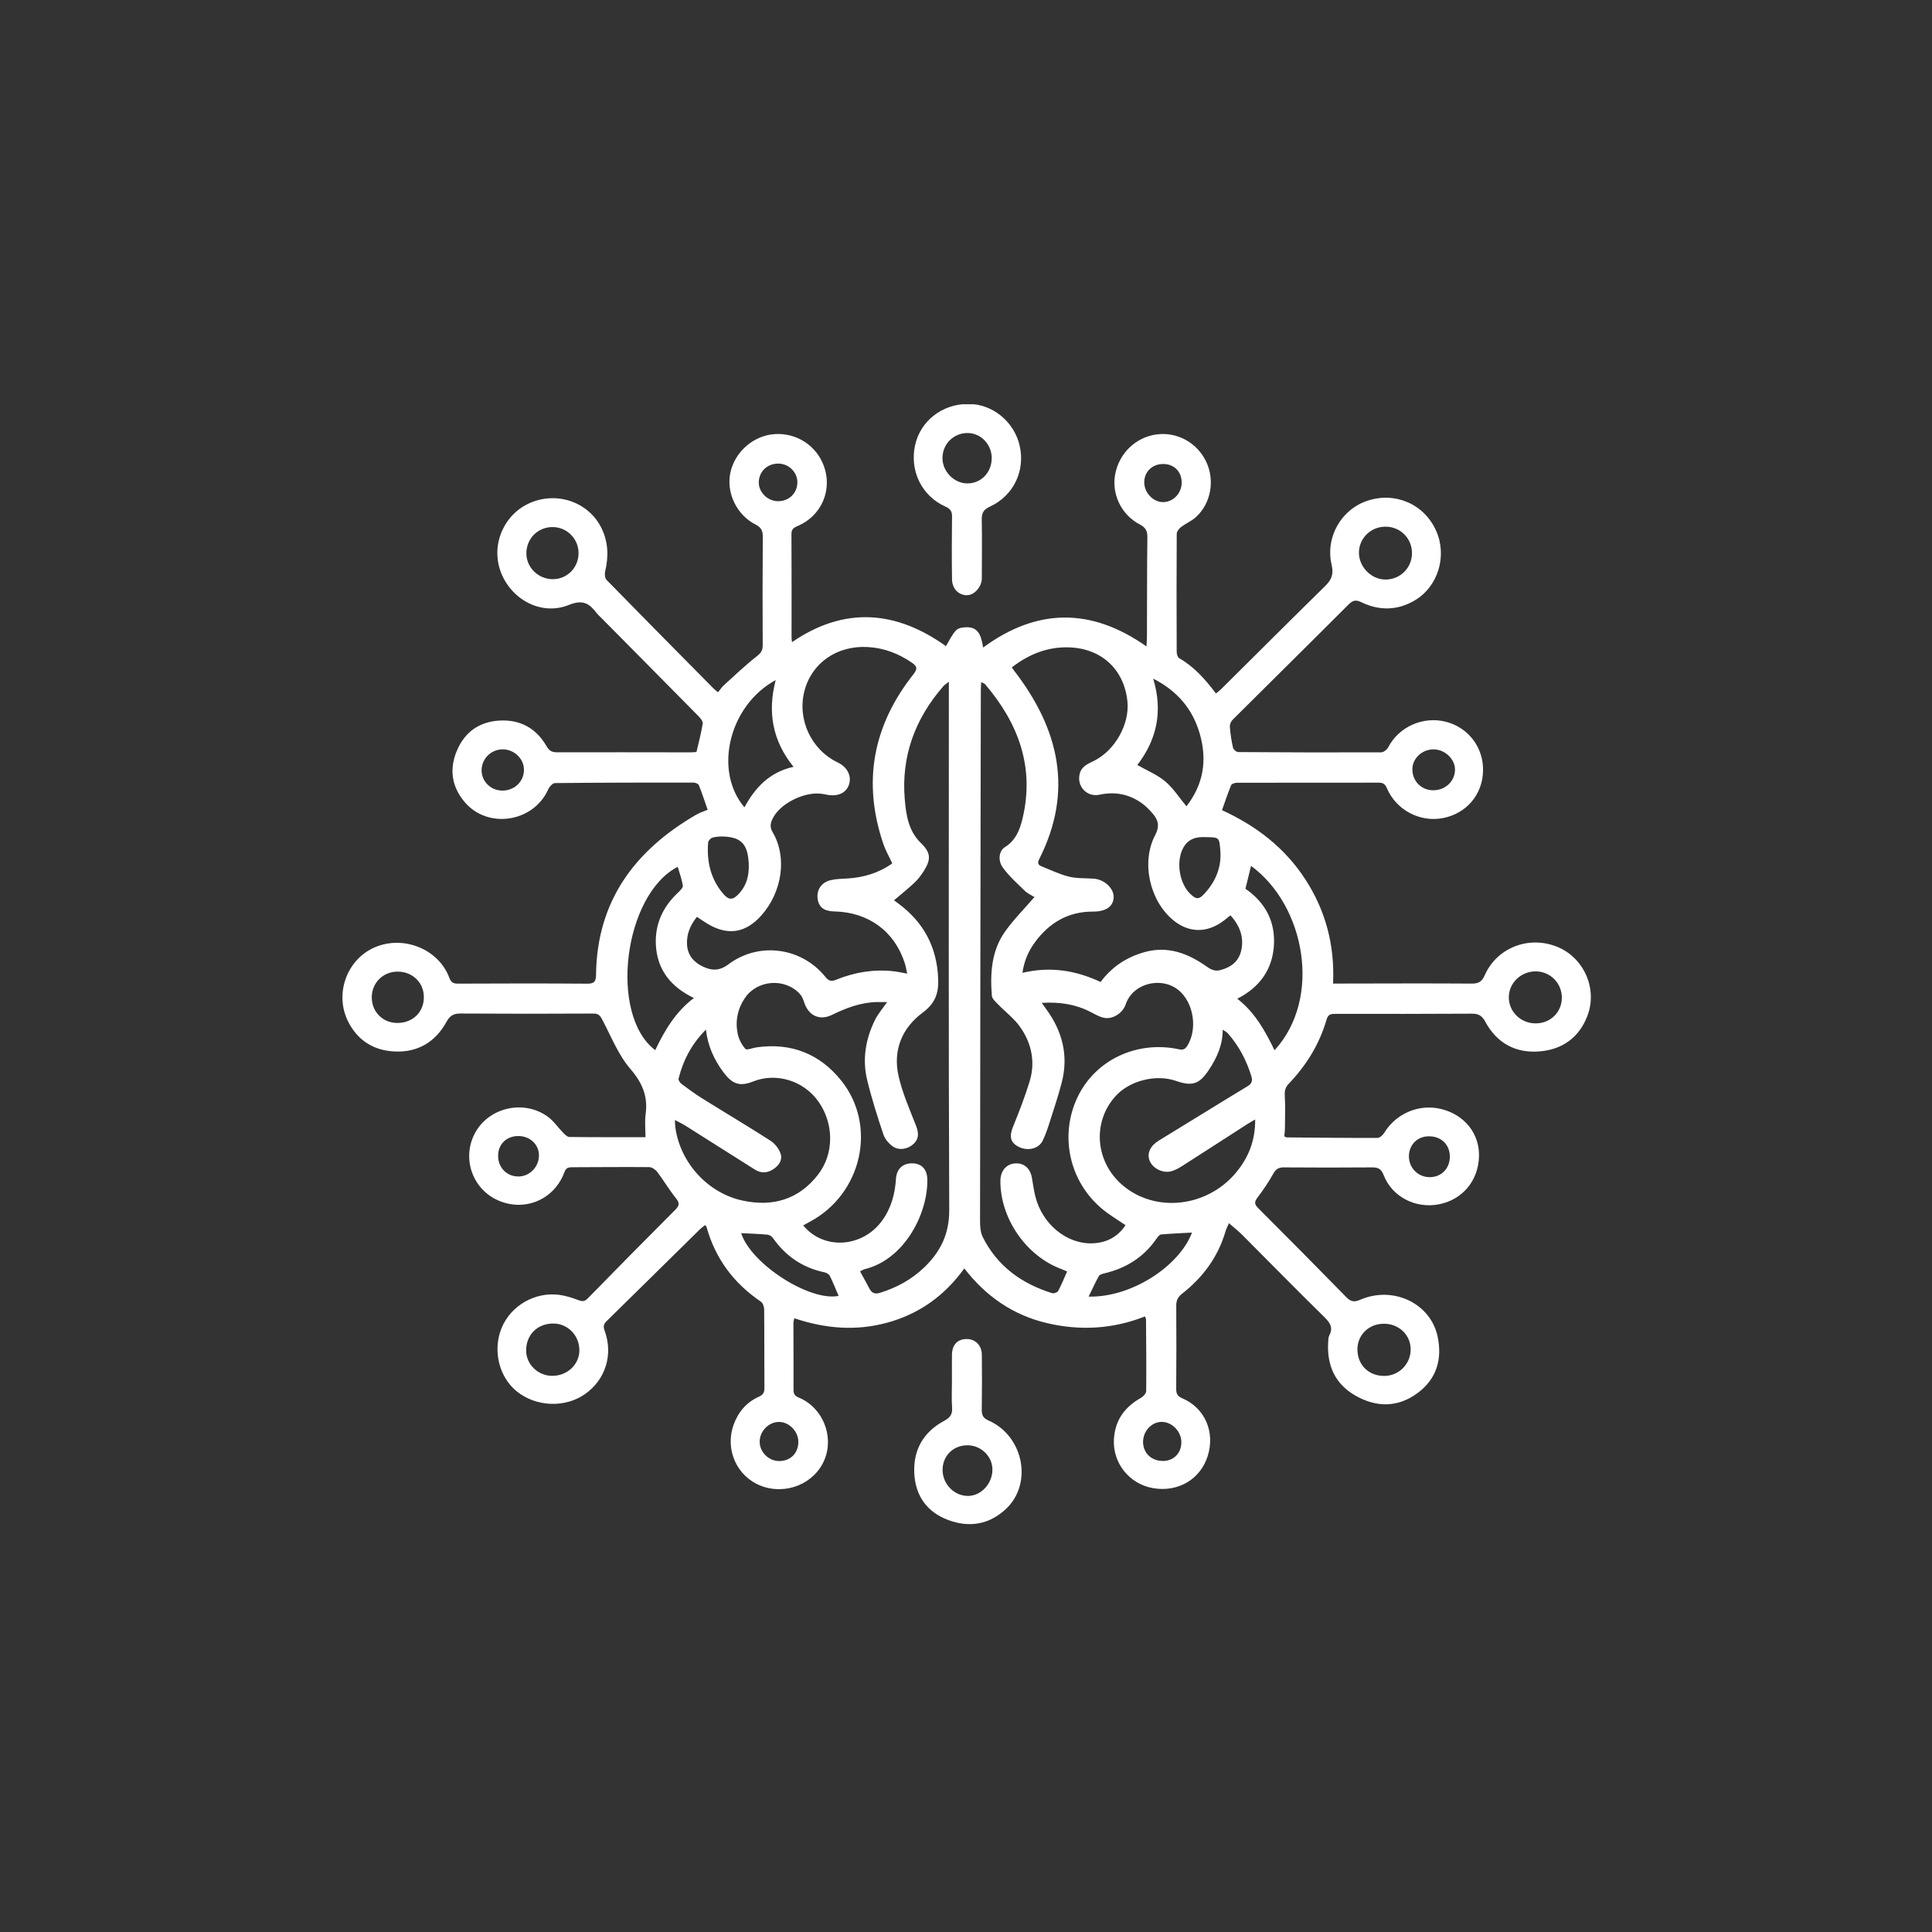 <svg xmlns="http://www.w3.org/2000/svg" xmlns:xlink="http://www.w3.org/1999/xlink" width="500" zoomAndPan="magnify" viewBox="0 0 375 375" height="500" preserveAspectRatio="xMidYMid meet" version="1.0"><rect x="0" y="0" width="375" height="375" fill="#333333" stroke="none"/><defs><clipPath id="39193f5273"><path d="M 177 78.473 L 199 78.473 L 199 116 L 177 116 Z M 177 78.473 " clip-rule="nonzero"/></clipPath></defs><path fill="#ffffff" d="M 249.281 220.582 C 249.535 220.676 249.672 220.77 249.805 220.77 C 255.66 220.82 261.52 220.887 267.375 220.867 C 267.805 220.863 268.387 220.352 268.648 219.922 C 270.961 216.121 275.418 214.211 279.699 215.25 C 284.273 216.359 287.215 220.051 287.074 224.5 C 286.926 229.215 283.832 232.883 279.262 233.762 C 274.746 234.625 270.195 232.297 268.562 228.082 C 268.09 226.859 267.477 226.578 266.305 226.59 C 260.594 226.633 254.887 226.637 249.176 226.59 C 248.141 226.582 247.621 226.953 247.121 227.848 C 246.238 229.43 245.215 230.949 244.121 232.391 C 243.5 233.203 243.391 233.672 244.188 234.469 C 249.934 240.207 255.645 245.98 261.324 251.781 C 262.172 252.648 262.84 252.797 263.992 252.293 C 270.387 249.512 277.66 252.945 279.039 259.418 C 279.98 263.836 278.836 267.688 275.109 270.422 C 271.305 273.211 267.203 273.199 263.164 270.93 C 259.152 268.672 257.531 265.062 257.797 260.539 C 257.824 260.098 257.809 259.605 258.004 259.234 C 258.883 257.559 258.035 256.602 256.855 255.445 C 251.543 250.246 246.352 244.926 241.098 239.672 C 240.344 238.914 239.492 238.254 238.539 237.422 C 238.262 238.066 238.02 238.488 237.891 238.945 C 236.438 243.945 233.504 247.934 229.445 251.105 C 228.617 251.754 228.301 252.422 228.309 253.457 C 228.348 258.82 228.34 264.188 228.301 269.551 C 228.293 270.508 228.539 271.008 229.492 271.414 C 233.852 273.266 235.867 277.918 234.434 282.559 C 233.02 287.129 228.664 289.703 223.777 288.844 C 219.207 288.043 215.941 283.969 216.211 279.352 C 216.422 275.688 218.281 273.102 221.445 271.332 C 221.906 271.074 222.465 270.457 222.473 270 C 222.523 265.375 222.473 260.746 222.441 256.121 C 222.441 255.984 222.355 255.848 222.246 255.516 C 216.027 257.973 209.633 258.336 203.176 256.805 C 196.625 255.25 191.363 251.617 187.172 246.199 C 183.352 251.504 178.422 255.016 172.281 256.711 C 166.223 258.387 160.211 257.91 154.18 255.871 C 154.105 256.227 154.004 256.492 154.004 256.762 C 154.008 261.09 154.039 265.426 154.023 269.754 C 154.02 270.543 154.25 270.938 155.043 271.27 C 159.672 273.184 161.934 278.727 160.035 283.32 C 158.102 287.996 152.543 290.273 147.676 288.387 C 143.016 286.574 140.68 281.359 142.383 276.582 C 143.266 274.102 144.844 272.215 147.254 271.121 C 148.031 270.77 148.379 270.367 148.371 269.484 C 148.336 264.367 148.375 259.246 148.324 254.125 C 148.32 253.621 148.066 252.902 147.68 252.645 C 142.414 249.078 138.852 244.301 137.141 238.16 C 137.117 238.074 137.031 238.004 136.867 237.781 C 136.5 238.082 136.113 238.352 135.785 238.676 C 129.785 244.578 123.801 250.492 117.789 256.383 C 117.188 256.973 117.043 257.434 117.355 258.285 C 119.066 262.93 117.523 267.797 113.559 270.586 C 109.695 273.305 104.066 273.09 100.32 270.078 C 96.824 267.266 95.586 262.047 97.379 257.723 C 99.148 253.461 103.77 250.738 108.461 251.316 C 109.758 251.477 111.047 251.891 112.277 252.355 C 113.027 252.637 113.473 252.641 114.066 252.035 C 119.711 246.266 125.375 240.516 131.082 234.809 C 131.953 233.945 131.895 233.434 131.16 232.52 C 129.871 230.918 128.824 229.121 127.582 227.48 C 127.234 227.02 126.543 226.547 126.008 226.539 C 121.039 226.492 116.066 226.551 111.094 226.559 C 110.359 226.559 109.875 226.637 109.555 227.512 C 107.555 232.973 101.605 235.355 96.398 232.863 C 91.465 230.496 89.59 224.414 92.34 219.668 C 95.125 214.859 101.801 213.43 106.363 216.777 C 107.484 217.602 108.301 218.84 109.297 219.852 C 109.641 220.199 110.102 220.684 110.512 220.688 C 115.43 220.746 120.344 220.727 125.285 220.727 C 125.285 219.16 125.121 217.688 125.316 216.266 C 125.793 212.793 124.68 210.18 122.348 207.469 C 120.031 204.777 118.66 201.258 116.973 198.055 C 116.551 197.246 116.266 196.723 115.199 196.73 C 106.586 196.777 97.969 196.781 89.355 196.723 C 88.008 196.715 87.309 197.168 86.648 198.363 C 84.523 202.219 81.164 204.254 76.738 204.098 C 72.645 203.953 69.488 202.039 67.598 198.332 C 64.867 192.977 67.277 186.25 72.715 183.887 C 78.289 181.465 85.113 184.199 87.199 189.754 C 87.535 190.652 87.957 190.922 88.883 190.922 C 97.25 190.887 105.621 190.867 113.984 190.93 C 115.383 190.941 115.676 190.484 115.691 189.176 C 115.863 174.895 123.195 165.059 135.133 158.133 C 135.805 157.738 136.57 157.508 137.352 157.176 C 136.797 155.582 136.277 153.965 135.645 152.391 C 135.535 152.121 134.953 151.895 134.586 151.895 C 125.629 151.887 116.668 151.902 107.711 151.996 C 107.266 152 106.637 152.703 106.41 153.215 C 103.555 159.621 94.664 161 90.172 155.656 C 87.629 152.633 87.164 149.191 88.738 145.574 C 90.293 141.988 93.137 140.062 97.008 139.859 C 100.996 139.652 104.086 141.367 106.074 144.82 C 106.605 145.738 107.129 146.023 108.125 146.02 C 116.738 146 125.355 146.023 133.965 146.031 C 134.398 146.031 134.836 145.984 135.184 145.965 C 135.621 144.062 136.105 142.27 136.402 140.441 C 136.469 140.02 135.969 139.406 135.59 139.02 C 129.266 132.605 122.926 126.211 116.59 119.812 C 116.348 119.566 116.078 119.34 115.871 119.07 C 114.438 117.203 113.238 116.273 110.391 117.426 C 104.98 119.605 99.031 116.273 97.113 110.766 C 95.289 105.531 97.91 99.68 103.047 97.547 C 108.309 95.355 114.328 97.535 116.762 102.539 C 118.07 105.223 118.152 108.016 117.461 110.891 C 117.336 111.41 117.406 112.227 117.738 112.566 C 124.652 119.645 131.613 126.668 138.57 133.703 C 138.773 133.906 139.016 134.074 139.375 134.375 C 139.77 133.887 140.074 133.391 140.492 133.012 C 142.59 131.109 144.648 129.148 146.871 127.402 C 147.664 126.781 148.043 126.281 148.039 125.285 C 148.008 118.25 148 111.207 148.055 104.172 C 148.066 102.996 147.738 102.367 146.637 101.805 C 142.91 99.898 140.906 95.543 141.789 91.637 C 142.691 87.633 146.305 84.523 150.367 84.258 C 154.621 83.977 158.48 86.488 159.926 90.484 C 161.609 95.141 159.434 100.145 154.832 102.094 C 154.078 102.414 153.617 102.695 153.621 103.641 C 153.66 110.383 153.641 117.125 153.641 123.871 C 153.641 124.062 153.684 124.258 153.734 124.637 C 164.023 117.582 174.039 118.578 183.602 125.414 C 184.281 124.316 184.781 123.16 185.605 122.312 C 186.059 121.848 187.055 121.727 187.797 121.75 C 189.613 121.809 190.418 122.883 190.82 125.688 C 201.27 118.02 211.785 117.906 222.531 125.473 C 222.57 124.754 222.617 124.199 222.621 123.641 C 222.645 117.191 222.625 110.746 222.703 104.297 C 222.723 103.055 222.367 102.391 221.227 101.793 C 217.609 99.906 215.715 95.84 216.465 91.992 C 217.258 87.945 220.453 84.879 224.445 84.328 C 228.473 83.777 232.355 85.902 234.125 89.625 C 235.832 93.223 235.062 97.676 232.152 100.352 C 231.297 101.133 230.16 101.598 229.227 102.312 C 228.836 102.613 228.406 103.176 228.402 103.621 C 228.355 111.246 228.363 118.879 228.395 126.508 C 228.398 126.938 228.578 127.59 228.887 127.766 C 231.816 129.426 233.965 131.898 236.012 134.598 C 236.402 134.281 236.719 134.059 236.988 133.793 C 243.73 127.102 250.449 120.387 257.227 113.734 C 258.457 112.527 258.895 111.453 258.469 109.641 C 257.203 104.258 260.359 98.848 265.449 97.184 C 270.859 95.414 276.414 97.84 278.742 103 C 280.941 107.871 279.16 113.863 274.566 116.559 C 271.234 118.516 267.695 118.57 264.246 116.891 C 263.051 116.312 262.504 116.582 261.656 117.43 C 254.219 124.883 246.715 132.27 239.254 139.703 C 238.934 140.023 238.676 140.613 238.711 141.051 C 238.816 142.422 239.023 143.793 239.324 145.129 C 239.406 145.484 239.98 145.973 240.336 145.977 C 249.59 146.043 258.84 146.066 268.094 146.027 C 268.559 146.027 269.215 145.508 269.449 145.059 C 271.48 141.105 276.152 138.98 280.57 140.074 C 284.984 141.168 287.957 145.059 287.859 149.613 C 287.766 154.203 284.676 157.867 280.141 158.777 C 275.641 159.68 270.996 157.246 269.18 152.957 C 268.852 152.184 268.434 151.914 267.648 151.914 C 258.445 151.922 249.242 151.91 240.035 151.934 C 239.664 151.934 239.066 152.145 238.957 152.41 C 238.297 154.035 237.742 155.703 237.191 157.254 C 243.836 160.289 249.383 164.559 253.355 170.668 C 257.293 176.734 259.094 183.445 258.746 190.906 C 259.453 190.906 260.023 190.906 260.594 190.906 C 268.965 190.895 277.332 190.855 285.695 190.914 C 287.047 190.922 287.652 190.504 288.195 189.273 C 290.59 183.879 296.848 181.52 302.352 183.816 C 307.48 185.953 310.125 191.984 308.098 197.219 C 306.492 201.375 303.285 203.688 298.914 204.07 C 294.215 204.48 290.562 202.5 288.297 198.324 C 287.668 197.156 287 196.746 285.695 196.754 C 276.887 196.812 268.074 196.797 259.266 196.789 C 258.43 196.789 257.805 196.809 257.5 197.855 C 256.121 202.625 253.59 206.754 250.168 210.328 C 249.488 211.035 249.316 211.719 249.375 212.691 C 249.5 214.742 249.422 216.809 249.406 218.867 C 249.406 219.441 249.324 220.02 249.281 220.582 Z M 200.789 174.117 C 200.289 173.805 199.496 173.469 198.914 172.906 C 197.414 171.453 195.82 170.035 194.617 168.348 C 193.629 166.961 193.938 165.125 195.02 164.453 C 197.152 163.137 197.961 161.043 198.484 158.836 C 200.855 148.824 197.633 140.34 191.184 132.785 C 191.055 132.633 190.801 132.586 190.449 132.41 C 190.418 133.062 190.379 133.539 190.379 134.012 C 190.363 138.293 190.359 142.578 190.352 146.859 C 190.305 176.887 190.25 206.91 190.227 236.938 C 190.227 237.996 190.289 239.176 190.742 240.09 C 193.562 245.75 198.285 249.156 204.215 251 C 204.547 251.105 205.234 250.863 205.387 250.582 C 206.031 249.383 206.539 248.105 207.129 246.789 C 206.719 246.613 206.414 246.473 206.098 246.355 C 199.246 243.867 194.152 236.555 194.176 229.227 C 194.18 227.316 195.277 225.969 196.949 225.824 C 198.703 225.668 199.945 226.703 200.293 228.609 C 200.512 229.816 200.66 231.043 200.961 232.234 C 202.32 237.633 207.082 241.527 212.082 241.328 C 214.789 241.223 216.941 240.082 218.465 237.812 C 216.887 236.723 215.352 235.824 213.996 234.707 C 207.492 229.344 205.559 220.289 209.242 212.773 C 212.719 205.672 220.758 201.918 228.863 203.672 C 229.75 203.867 230.109 203.551 230.504 202.902 C 232.348 199.859 231.781 195.195 229.234 192.621 C 225.992 189.34 219.926 190.648 218.504 194.93 C 217.934 196.648 215.934 197.945 214.219 197.543 C 213.328 197.336 212.492 196.844 211.668 196.418 C 208.754 194.91 205.668 194.449 202.207 194.656 C 202.555 195.148 202.762 195.457 202.984 195.758 C 206.219 200.113 207.461 204.91 206.055 210.23 C 205.363 212.844 204.508 215.414 203.684 217.988 C 203.309 219.156 202.914 220.332 202.371 221.43 C 201.578 223.031 199.367 223.496 197.605 222.539 C 196.062 221.695 195.883 220.535 196.652 218.641 C 197.816 215.777 198.934 212.883 199.84 209.93 C 200.996 206.168 200.25 202.543 198.043 199.383 C 196.859 197.684 195.105 196.383 193.648 194.871 C 193.195 194.398 192.562 193.836 192.52 193.277 C 192.168 188.887 192.449 184.531 195.082 180.812 C 196.738 178.477 198.797 176.426 200.789 174.117 Z M 173.52 174.754 C 173.832 174.98 174.07 175.148 174.305 175.324 C 179.258 178.969 181.863 183.793 182.102 190.004 C 182.207 192.844 181.496 194.77 179.07 196.57 C 175.074 199.535 173.289 203.863 174.402 208.816 C 175.137 212.098 176.523 215.238 177.758 218.391 C 178.293 219.762 178.477 220.93 177.328 222.027 C 176.301 223.008 174.574 223.379 173.371 222.57 C 172.574 222.031 171.789 221.152 171.488 220.258 C 170.312 216.766 169.195 213.242 168.324 209.66 C 167.344 205.648 168 201.719 169.805 198.031 C 170.383 196.84 171.293 195.805 172.188 194.496 C 171.445 194.496 170.871 194.488 170.301 194.496 C 167.117 194.539 164.258 195.637 161.438 197.008 C 159.062 198.164 156.918 197.102 156.109 194.602 C 155.918 194.008 155.664 193.371 155.254 192.926 C 152.344 189.762 146.969 190.168 144.57 193.73 C 143.16 195.828 142.684 198.191 143.184 200.645 C 143.398 201.699 143.969 202.781 144.676 203.59 C 144.934 203.883 146.059 203.406 146.793 203.301 C 153.52 202.316 159.125 204.539 163.293 209.75 C 170.309 218.516 167.293 231.715 157.258 237.102 C 156.812 237.34 156.375 237.586 155.902 237.852 C 159.906 242.707 167.406 242.164 171.215 236.93 C 172.98 234.5 173.723 231.75 173.91 228.781 C 174.039 226.793 175.34 225.715 177.227 225.809 C 178.953 225.895 179.969 227.008 179.996 228.98 C 180.086 235.68 175.488 244.5 167.809 246.352 C 167.586 246.406 167.387 246.555 166.938 246.773 C 167.578 247.945 168.191 249.039 168.773 250.148 C 169.242 251.039 169.875 251.227 170.844 250.926 C 174.047 249.926 176.914 248.367 179.344 246.047 C 182.523 243.008 184.266 239.539 184.246 234.867 C 184.102 201.398 184.172 167.93 184.172 134.461 C 184.172 133.855 184.172 133.25 184.172 132.32 C 183.582 132.797 183.293 132.969 183.082 133.211 C 177.633 139.488 174.918 146.742 175.609 155.07 C 175.863 158.137 176.309 161.262 178.727 163.609 C 180.617 165.441 180.777 166.711 179.375 168.961 C 178.855 169.789 178.258 170.602 177.555 171.273 C 176.312 172.457 174.965 173.52 173.52 174.754 Z M 173.191 167.586 C 172.582 166.273 171.887 165.074 171.449 163.789 C 167.371 151.781 169.441 140.824 177.258 130.93 C 178.078 129.891 178.105 129.387 177.012 128.637 C 174.434 126.867 171.637 125.781 168.508 125.594 C 162.48 125.23 157.543 128.656 156.129 134.16 C 154.719 139.648 157.469 145.539 162.59 147.984 C 164.457 148.875 165.34 150.598 164.789 152.285 C 164.266 153.902 162.645 154.66 160.559 154.266 C 160.27 154.211 159.98 154.156 159.691 154.105 C 156.453 153.543 151.773 155.719 150.148 158.562 C 149.621 159.484 149.297 160.402 149.938 161.469 C 152.879 166.398 151.773 173.176 147.805 177.656 C 144.727 181.137 141.227 181.676 137.262 179.262 C 136.602 178.863 135.969 178.422 135.27 177.961 C 133.949 179.609 133.242 181.348 133.352 183.348 C 133.469 185.434 134.672 186.793 136.492 187.641 C 138.191 188.434 139.664 188.465 141.375 187.184 C 147.281 182.742 155.535 183.863 160.176 189.574 C 160.793 190.336 161.234 190.59 162.238 190.184 C 165.797 188.738 169.508 188.09 173.355 188.512 C 174.207 188.605 175.047 188.793 176.09 188.977 C 175.895 188.129 175.797 187.5 175.605 186.906 C 173.609 180.754 168.551 177.051 161.969 176.91 C 159.938 176.867 158.93 176.105 158.703 174.445 C 158.469 172.734 159.426 171.266 161.234 170.836 C 162.273 170.59 163.375 170.578 164.453 170.516 C 167.602 170.324 170.52 169.473 173.191 167.586 Z M 198.457 188.824 C 203.926 187.531 208.871 188.371 213.621 190.602 C 215.875 187.586 218.781 185.723 222.246 184.781 C 226.695 183.566 230.586 185.043 234.172 187.582 C 235.02 188.18 235.789 188.582 236.879 188.297 C 239.02 187.73 240.527 186.527 240.961 184.316 C 241.457 181.781 240.594 179.625 238.836 177.664 C 238.359 178.047 237.988 178.352 237.609 178.645 C 234.324 181.172 230.715 181.129 227.621 178.523 C 223.121 174.734 221.469 167.293 224.223 162.09 C 225.113 160.41 224.84 159.219 223.789 157.973 C 223.156 157.23 222.461 156.504 221.676 155.938 C 219.195 154.148 216.465 153.605 213.422 154.25 C 210.914 154.781 208.941 152.578 209.582 150.145 C 209.953 148.734 211.184 148.246 212.336 147.68 C 216.406 145.68 219.281 140.574 218.832 136.148 C 218.215 130.039 213.938 125.941 207.68 125.66 C 203.457 125.473 199.746 126.938 196.391 129.547 C 196.629 129.887 196.738 130.047 196.855 130.199 C 205.539 141.453 208.434 153.48 201.703 166.77 C 201.336 167.492 201.496 167.887 202.16 168.152 C 203.934 168.855 205.676 169.711 207.516 170.164 C 209.066 170.543 210.734 170.426 212.348 170.555 C 214.414 170.719 216.238 172.477 216.16 174.195 C 216.082 175.988 214.578 176.953 212.172 176.941 C 207.375 176.914 203.676 179.086 200.891 182.879 C 199.648 184.57 198.785 186.477 198.457 188.824 Z M 243.629 217.293 C 242.984 217.668 242.57 217.891 242.172 218.145 C 237.949 220.859 233.742 223.59 229.512 226.289 C 228.855 226.711 228.145 227.102 227.406 227.324 C 225.742 227.816 223.711 226.789 223.129 225.258 C 222.578 223.801 223.309 222.363 224.941 221.375 C 230.695 217.871 236.41 214.305 242.176 210.82 C 243.062 210.285 243.125 209.684 242.875 208.863 C 241.93 205.762 240.441 202.957 238.281 200.527 C 238.078 200.301 237.773 200.168 237.328 199.863 C 237.328 202.887 236.184 205.301 234.695 207.586 C 232.824 210.445 231.445 210.91 228.23 209.793 C 224.379 208.453 219.262 209.742 216.543 212.742 C 211.98 217.773 212.559 225.453 217.84 230.004 C 224.18 235.465 234.246 234.383 239.898 227.617 C 242.305 224.727 243.66 221.438 243.629 217.293 Z M 137.023 199.848 C 134.309 202.547 132.609 205.746 131.707 209.375 C 131.641 209.656 131.992 210.168 132.285 210.387 C 133.586 211.359 134.895 212.324 136.27 213.184 C 140.688 215.941 145.172 218.598 149.551 221.414 C 150.41 221.965 151.195 222.973 151.516 223.934 C 151.914 225.125 151.211 226.219 150.125 226.926 C 148.949 227.695 147.754 227.789 146.527 227.016 C 142 224.148 137.469 221.281 132.938 218.43 C 132.383 218.082 131.781 217.809 131 217.395 C 131.035 218.066 131.027 218.449 131.082 218.828 C 132.035 225.691 137.367 231.574 144.148 233.035 C 149.977 234.289 155.012 232.836 158.754 228.035 C 161.93 223.957 161.887 218.121 158.875 213.836 C 155.953 209.676 150.582 208.156 146.203 209.91 C 143.508 210.988 142.082 210.383 140.348 208.027 C 138.566 205.609 137.367 202.953 137.023 199.848 Z M 131.543 168.25 C 121.039 173.672 118.141 197.008 127.18 203.836 C 129.016 199.965 131.188 196.344 134.68 193.715 C 130.191 191.539 127.535 188.223 127.301 183.34 C 127.109 179.34 128.688 175.973 131.625 173.234 C 132.023 172.863 132.594 172.285 132.535 171.891 C 132.348 170.66 131.895 169.469 131.543 168.25 Z M 241.742 172.512 C 245.629 175.184 247.57 178.91 247.262 183.562 C 246.949 188.266 244.426 191.688 240.156 193.852 C 243.594 196.512 245.566 200.113 247.387 203.859 C 256.676 193.73 253.316 175.727 242.824 168.066 C 242.469 169.52 242.117 170.969 241.742 172.512 Z M 230.285 156.5 C 233.578 152.305 234.359 147.543 232.875 142.418 C 231.504 137.695 228.621 134.164 223.832 131.719 C 225.812 138.219 224.426 143.723 220.75 148.484 C 222.684 149.586 224.641 150.379 226.176 151.676 C 227.742 153 228.891 154.82 230.285 156.5 Z M 154.023 148.84 C 149.902 143.742 148.953 138.18 150.562 132.004 C 141.523 136.895 138.438 149.57 144.492 156.699 C 146.578 152.875 149.348 149.871 154.023 148.84 Z M 211.305 251.668 C 219.578 251.883 228.906 245.773 231.367 239.242 C 229.344 239.355 227.355 239.438 225.371 239.605 C 225.07 239.633 224.746 240.039 224.535 240.344 C 222.027 244.027 218.531 246.199 214.23 247.188 C 213.883 247.27 213.422 247.438 213.273 247.707 C 212.574 248.984 211.969 250.309 211.305 251.668 Z M 143.859 239.352 C 145.762 245.344 157.195 252.664 162.77 251.531 C 162.207 250.227 161.695 248.906 161.066 247.645 C 160.906 247.324 160.422 247.039 160.043 246.961 C 155.793 246.078 152.492 243.809 150.008 240.273 C 149.789 239.961 149.328 239.68 148.957 239.645 C 147.305 239.496 145.645 239.445 143.859 239.352 Z M 274.066 107.363 C 274.074 104.484 271.793 102.215 268.902 102.227 C 266.066 102.238 263.797 104.457 263.77 107.242 C 263.742 110.012 266.148 112.477 268.898 112.488 C 271.773 112.504 274.059 110.234 274.066 107.363 Z M 107.434 256.895 C 104.328 256.871 102.109 259.07 102.125 262.16 C 102.137 264.844 104.43 267.051 107.203 267.051 C 110.082 267.055 112.418 264.879 112.457 262.16 C 112.5 259.273 110.254 256.918 107.434 256.895 Z M 268.582 256.938 C 265.676 256.957 263.484 259.09 263.477 261.91 C 263.469 264.934 265.676 267.098 268.734 267.066 C 271.523 267.039 273.777 264.777 273.809 261.98 C 273.836 259.129 271.543 256.918 268.582 256.938 Z M 298.008 198.637 C 300.883 198.668 303.109 196.535 303.152 193.719 C 303.195 190.852 300.918 188.543 298.055 188.543 C 295.227 188.551 292.906 190.762 292.859 193.496 C 292.812 196.309 295.109 198.605 298.008 198.637 Z M 107.254 112.418 C 110.051 112.449 112.297 110.199 112.297 107.363 C 112.297 104.617 110.113 102.371 107.379 102.305 C 104.484 102.234 102.188 104.469 102.168 107.367 C 102.148 110.113 104.438 112.387 107.254 112.418 Z M 77.102 198.555 C 80.125 198.562 82.293 196.445 82.27 193.504 C 82.246 190.723 80.117 188.637 77.254 188.59 C 74.402 188.543 72.16 190.738 72.16 193.582 C 72.164 196.402 74.293 198.547 77.102 198.555 Z M 140.043 162.359 C 139.75 162.391 138.988 162.371 138.297 162.582 C 137.938 162.688 137.473 163.188 137.445 163.535 C 137.168 167.195 137.91 170.582 140.352 173.453 C 141.441 174.738 142.227 174.762 143.398 173.5 C 145.223 171.543 145.547 169.137 145.246 166.617 C 144.887 163.574 143.52 162.395 140.043 162.359 Z M 233.984 162.488 C 232.293 162.391 230.598 162.754 229.609 164.672 C 228.266 167.281 228.898 171.398 230.988 173.457 C 232.16 174.609 232.695 174.648 233.793 173.449 C 235.977 171.066 237.141 168.293 236.859 164.996 C 236.652 162.523 236.672 162.52 233.984 162.488 Z M 97.504 153.453 C 99.863 153.457 101.695 151.695 101.703 149.422 C 101.707 147.277 99.816 145.453 97.586 145.449 C 95.281 145.449 93.449 147.297 93.48 149.582 C 93.508 151.727 95.301 153.449 97.504 153.453 Z M 278.117 153.391 C 280.492 153.418 282.359 151.707 282.414 149.449 C 282.465 147.383 280.496 145.473 278.297 145.453 C 276.031 145.43 274.137 147.195 274.141 149.332 C 274.137 151.594 275.879 153.367 278.117 153.391 Z M 104.609 224.211 C 104.586 222.07 102.789 220.453 100.488 220.504 C 98.258 220.551 96.68 222.137 96.68 224.34 C 96.68 226.66 98.398 228.387 100.672 228.355 C 102.859 228.32 104.633 226.449 104.609 224.211 Z M 281.414 224.539 C 281.422 222.215 279.805 220.594 277.434 220.555 C 275.184 220.512 273.504 222.141 273.469 224.387 C 273.438 226.688 275.246 228.508 277.551 228.488 C 279.77 228.469 281.402 226.801 281.414 224.539 Z M 154.957 279.82 C 154.941 277.816 153.176 276.012 151.227 275.996 C 149.188 275.98 147.402 277.84 147.453 279.914 C 147.504 281.938 149.27 283.621 151.309 283.59 C 153.484 283.555 154.98 282.012 154.957 279.82 Z M 229.301 279.852 C 229.262 277.793 227.438 275.961 225.449 275.988 C 223.496 276.012 221.852 277.816 221.867 279.906 C 221.891 282.07 223.535 283.609 225.793 283.57 C 227.875 283.539 229.34 281.984 229.301 279.852 Z M 154.77 93.605 C 154.773 91.645 153.082 89.988 151.07 89.98 C 148.914 89.977 147.281 91.559 147.281 93.652 C 147.281 95.582 148.996 97.262 150.992 97.281 C 153.133 97.309 154.77 95.715 154.77 93.605 Z M 229.363 93.695 C 229.379 91.559 227.918 90.07 225.785 90.062 C 223.652 90.059 222.102 91.555 222.098 93.621 C 222.09 95.648 223.859 97.484 225.789 97.461 C 227.742 97.43 229.348 95.742 229.363 93.695 Z M 229.363 93.695 " fill-opacity="1" fill-rule="nonzero"/><g clip-path="url(#39193f5273)"><path fill="#ffffff" d="M 187.945 78.402 C 192.629 78.395 196.848 81.828 197.918 86.512 C 199.031 91.391 196.734 96.238 192.113 98.348 C 190.848 98.926 190.539 99.625 190.559 100.895 C 190.625 104.68 190.582 108.465 190.57 112.25 C 190.562 113.91 189.105 115.539 187.664 115.531 C 186.066 115.527 184.816 114.285 184.785 112.426 C 184.727 108.398 184.738 104.363 184.789 100.332 C 184.805 99.32 184.527 98.781 183.535 98.344 C 178.914 96.297 176.527 91.387 177.617 86.418 C 178.66 81.684 182.879 78.406 187.945 78.402 Z M 192.492 88.926 C 192.512 86.262 190.371 84.043 187.793 84.047 C 185.062 84.051 182.922 86.207 182.934 88.938 C 182.945 91.512 185.164 93.793 187.691 93.828 C 190.395 93.871 192.477 91.742 192.492 88.926 Z M 192.492 88.926 " fill-opacity="1" fill-rule="nonzero"/></g><path fill="#ffffff" d="M 184.77 268.363 C 184.77 266.547 184.75 264.727 184.777 262.91 C 184.809 260.996 185.879 259.902 187.656 259.906 C 189.324 259.91 190.555 261.137 190.574 262.945 C 190.609 266.484 190.617 270.023 190.559 273.562 C 190.543 274.652 190.777 275.238 191.91 275.738 C 198.68 278.727 200.484 287.953 195.289 292.855 C 192.043 295.918 188.152 296.566 184.062 295.039 C 179.953 293.512 177.672 290.355 177.461 285.949 C 177.242 281.41 179.25 277.945 183.242 275.797 C 184.422 275.164 184.891 274.535 184.797 273.223 C 184.68 271.617 184.766 269.988 184.77 268.363 Z M 192.629 285.238 C 192.625 282.668 190.418 280.527 187.773 280.527 C 184.992 280.527 182.91 282.629 182.957 285.383 C 183.004 288.137 185.273 290.398 187.941 290.359 C 190.465 290.32 192.641 287.941 192.629 285.238 Z M 192.629 285.238 " fill-opacity="1" fill-rule="nonzero"/></svg>